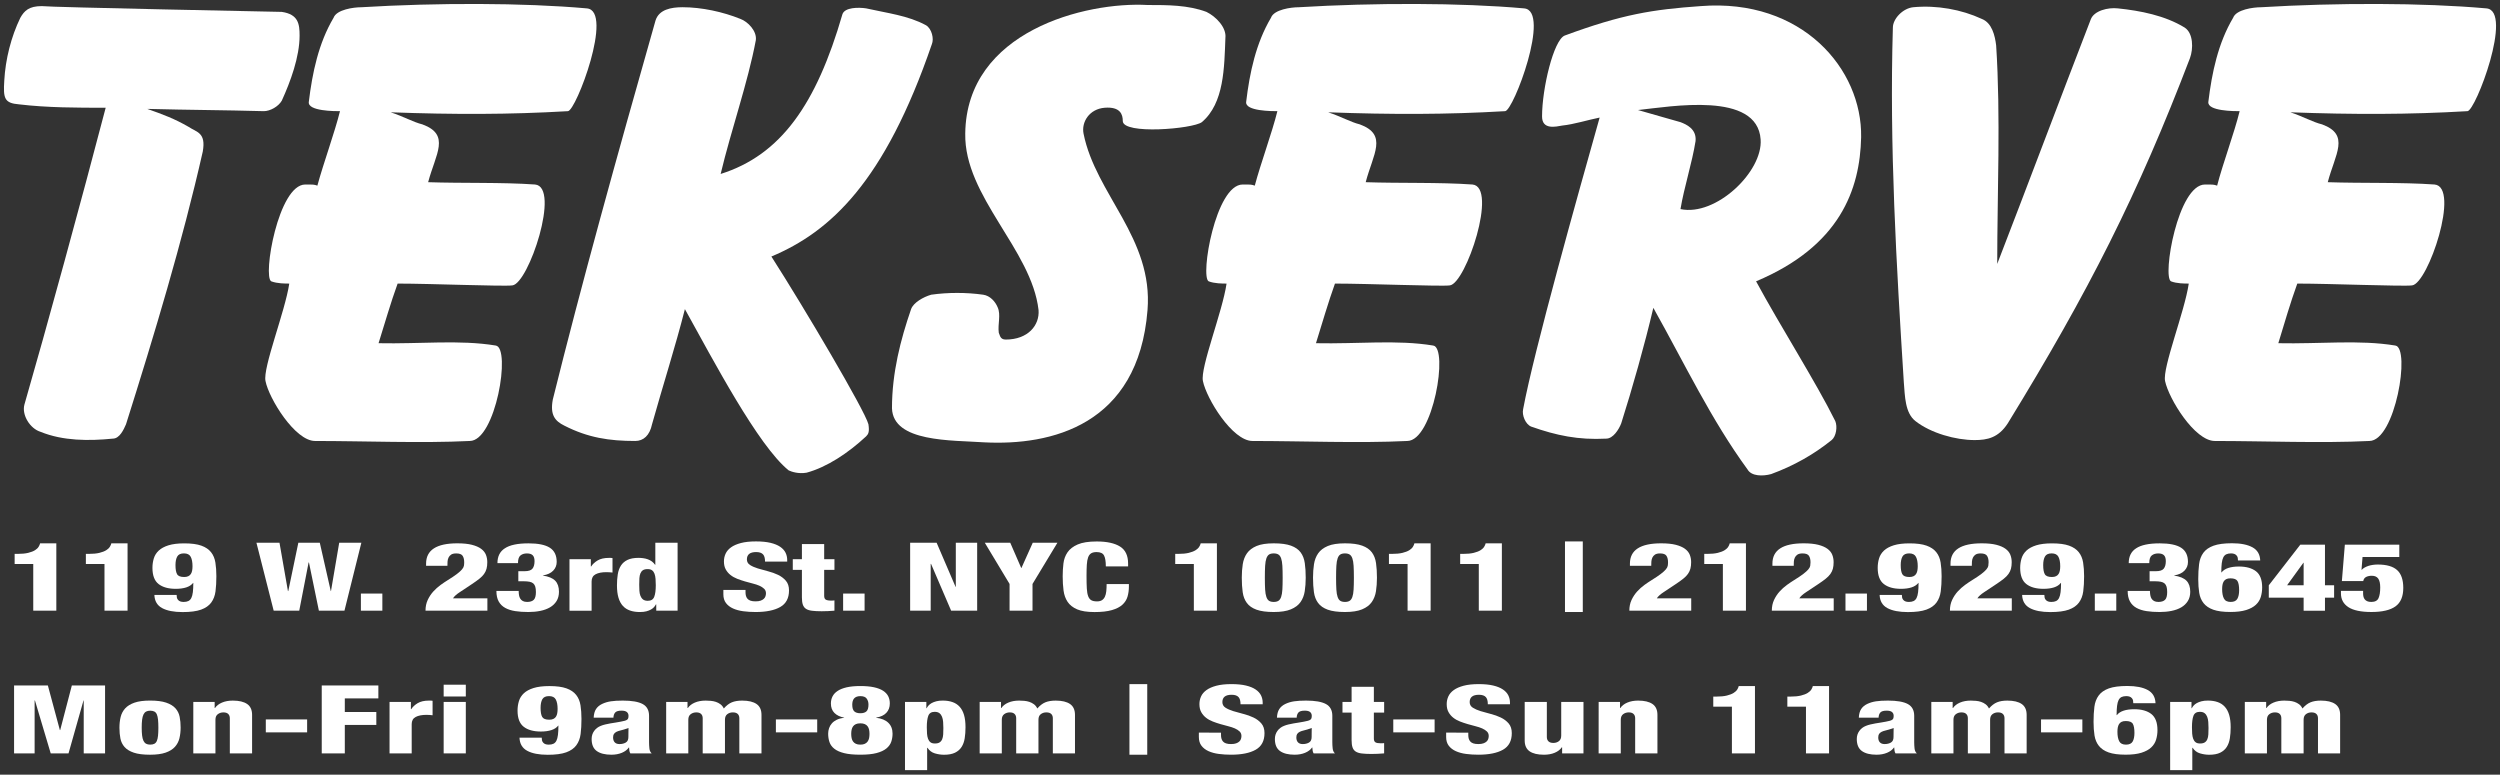 <?xml version="1.0" encoding="utf-8"?>
<!-- Generator: Adobe Illustrator 16.0.0, SVG Export Plug-In . SVG Version: 6.00 Build 0)  -->
<svg version="1.2" baseProfile="tiny" id="Layer_1" xmlns="http://www.w3.org/2000/svg" xmlns:xlink="http://www.w3.org/1999/xlink"
	 x="0px" y="0px" width="315.333px" height="97.715px" viewBox="0 0 315.333 97.715" xml:space="preserve">
<rect x="0" y="0" width="315.333" height="97.715" fill="#333333" stroke="none"/>
<g>
	<path fill="#FFFFFF" d="M35.539,12.706c-0.433,0.739-1.466,1.316-2.268,1.316c-5.163-0.143-9.225-0.143-14.699-0.287
		c2.047,0.721,3.428,1.239,5.177,2.243c1.083,0.724,2.256,0.724,1.826,3.145c-2.567,11.353-6.125,23.125-9.68,34.391
		c-0.29,0.666-0.804,1.812-1.672,1.812c-2.997,0.298-6.276,0.298-9.103-0.857c-1.325-0.403-2.394-2.11-2.043-3.43
		c2.764-9.561,7.287-26.097,10.253-37.449c-3.544,0-7.347,0-10.912-0.426c-1.878-0.15-2.021-0.757-1.878-2.999
		c0.144-2.68,0.864-5.534,2.025-7.923c0.512-0.892,1.086-1.47,2.702-1.47c0.952,0.144,30.271,0.728,30.271,0.728
		c2.102,0.307,2.25,1.536,2.25,2.988C37.788,7.179,36.636,10.307,35.539,12.706z"/>
	<path fill="#FFFFFF" d="M71.631,14.022c-7.431,0.434-14.348,0.434-22.352,0.143c1.609,0.521,2.848,1.243,4.003,1.525
		c3.572,1.313,1.667,3.723,0.721,7.291c4.231,0.147,9.388,0,13.48,0.291c3.257,0.287-0.807,12.497-2.853,12.725
		c-1.096,0.151-10.328-0.228-14.476-0.228c-0.876,2.407-1.601,4.96-2.405,7.521c5.244,0.111,10.198-0.461,14.78,0.293
		c1.956,0.281,0,12.039-3.285,12.039c-6.107,0.301-13.233,0-19.503,0c-2.533,0-5.818-5.354-6.251-7.553
		c-0.37-1.665,2.477-8.79,2.996-12.3c-0.519,0-1.528,0-2.275-0.286c-1.091-0.574,0.893-12.211,4.293-12.211
		c1.095,0,1.095,0,1.527,0.143c0.748-2.771,2.188-6.713,2.853-9.393c-0.665,0-4.086,0-3.934-1.163
		c0.448-3.7,1.231-7.422,3.125-10.62c0.378-1.039,2.551-1.326,3.486-1.326c9.531-0.574,20.394-0.574,28.46,0.144
		C77.451,1.348,72.642,14.022,71.631,14.022z"/>
	<path fill="#FFFFFF" d="M97.298,32.356c4.148,6.471,11.799,19.438,12.24,21.158c0.142,0.953,0,1.237-0.293,1.526
		c-2.27,2.114-4.952,3.887-7.503,4.58c-1.021,0.177-1.881-0.11-2.259-0.286c-3.861-3.107-9.536-13.938-13.094-20.344
		c-1.161,4.594-2.833,9.827-4.145,14.523c-0.296,1.42-1.085,2.108-2.121,2.108c-3.263,0-5.957-0.408-8.937-1.933
		c-1.17-0.575-1.827-1.334-1.457-3.295c3.572-14.397,8.008-30.413,12.955-47.807c0.437-1.388,1.962-1.675,3.408-1.675
		c2.416,0,5.093,0.584,7.287,1.469c0.951,0.344,2.103,1.528,1.959,2.68c-1.009,5.388-3.123,11.349-4.44,16.883
		c7.581-2.388,12.076-8.784,15.358-20.14c0.287-0.892,2.041-0.892,2.988-0.748c2.618,0.594,5.306,0.899,7.555,2.13
		c0.738,0.438,1.029,1.729,0.738,2.393C111.566,22.982,104.728,29.229,97.298,32.356z"/>
	<path fill="#FFFFFF" d="M151.591,15.408c-1.173,0.86-9.971,1.596-9.971-0.147c0-0.805-0.291-1.816-2.26-1.673
		c-1.967,0.147-2.977,1.82-2.689,3.263c1.526,7.652,8.804,13.187,8.069,22.265c-1.157,14.573-12.215,17.11-20.585,16.678
		c-4.149-0.285-11.504,0-11.647-4.295c0-4.496,1.089-8.669,2.411-12.509c0.292-0.814,1.529-1.531,2.54-1.819
		c2.105-0.297,4.436-0.297,6.548,0c0.882,0.125,1.532,0.869,1.826,1.579c0.438,0.946,0,2.126,0.146,3.219
		c0.146,0.279,0.146,0.861,0.869,0.861c2.834,0,4.292-1.812,4.149-3.714c-0.871-7.636-9.39-14.319-9.247-22.265
		c0.144-12.939,15.207-16.654,22.99-16.22c2.559,0,5.1,0,7.432,0.868c1.233,0.602,2.54,1.984,2.393,3.274
		C154.419,8.495,154.419,13.012,151.591,15.408z"/>
	<path fill="#FFFFFF" d="M189.84,14.022c-7.414,0.434-14.312,0.434-22.318,0.143c1.607,0.521,2.846,1.243,4.001,1.525
		c3.552,1.313,1.674,3.723,0.737,7.291c4.217,0.147,9.373,0,13.461,0.291c3.255,0.287-0.825,12.497-2.85,12.725
		c-1.086,0.151-10.324-0.228-14.488-0.228c-0.861,2.407-1.603,4.96-2.396,7.521c5.247,0.111,10.2-0.461,14.783,0.293
		c1.953,0.281,0,12.039-3.278,12.039c-6.123,0.301-13.244,0-19.509,0c-2.543,0-5.813-5.354-6.253-7.553
		c-0.367-1.665,2.477-8.79,2.98-12.3c-0.503,0-1.53,0-2.258-0.286c-1.089-0.574,0.875-12.211,4.294-12.211
		c1.093,0,1.093,0,1.524,0.143c0.733-2.771,2.19-6.713,2.851-9.393c-0.66,0-4.085,0-3.938-1.163c0.438-3.7,1.237-7.422,3.131-10.62
		c0.365-1.039,2.542-1.326,3.485-1.326c9.533-0.574,20.396-0.574,28.447,0.144C195.663,1.348,190.881,14.022,189.84,14.022z"/>
	<path fill="#FFFFFF" d="M221.5,35.484c2.984,5.534,7.578,12.756,9.99,17.631c0.291,0.693,0.118,1.926-0.461,2.395
		c-2.251,1.811-4.783,3.246-7.63,4.288c-1.034,0.286-2.479,0.286-2.97-0.575c-4.592-6.281-7.889-13.259-11.889-20.395
		c-1.069,4.575-2.686,10.287-4.051,14.574c-0.298,0.777-1.025,1.924-1.891,1.924c-3.516,0.186-6.278-0.393-9.463-1.516
		c-0.73-0.297-1.186-1.453-1.02-2.185c1.362-7.355,6.967-27.259,9.653-36.795c-1.444,0.287-3.265,0.86-4.699,1.004
		c-0.827,0.144-2.565,0.578-2.565-1.147c0-3.516,1.449-9.624,2.853-10.201c7.259-2.681,11.062-3.285,17.167-3.716
		c12.788-1.003,20.374,7.944,20.227,16.536C234.609,23.913,232.071,31.041,221.5,35.484z M206.607,13.879
		c2.229,0.661,4.408,1.238,5.358,1.529c0.746,0.283,2.051,0.86,1.9,2.39c-0.438,2.763-1.441,5.813-1.9,8.576
		c4.463,0.952,10.4-4.718,10.109-8.78C221.667,11.478,210.727,13.445,206.607,13.879z"/>
	<path fill="#FFFFFF" d="M253.245,53.4c-1.172,1.813-2.568,2.108-4.173,2.108c-2.396,0-5.528-0.87-7.471-2.395
		c-1.321-1.035-1.321-3.142-1.465-4.875c-0.943-14.949-1.826-29.854-1.382-44.757c0-1.099,1.238-2.425,2.556-2.568
		c2.976-0.283,6.106,0.287,8.651,1.469c1.293,0.497,1.668,2.103,1.82,3.341c0.584,8.963,0.135,18.779,0.135,27.567
		c3.57-9.225,8.006-21.028,11.801-30.848c0.414-1.095,2.18-1.529,3.416-1.385c2.822,0.291,5.953,0.899,8.433,2.425
		c1.095,0.716,1.095,2.676,0.661,3.85C269.663,24.503,263.485,36.72,253.245,53.4z"/>
	<path fill="#FFFFFF" d="M311.223,14.022c-7.428,0.434-14.33,0.434-22.33,0.143c1.591,0.521,2.826,1.243,4.003,1.525
		c3.552,1.313,1.651,3.723,0.712,7.291c4.23,0.147,9.4,0,13.469,0.291c3.283,0.287-0.805,12.497-2.832,12.725
		c-1.107,0.151-10.346-0.228-14.48-0.228c-0.87,2.407-1.614,4.96-2.393,7.521c5.233,0.111,10.172-0.461,14.758,0.293
		c1.947,0.281,0,12.039-3.285,12.039c-6.11,0.301-13.239,0-19.48,0c-2.561,0-5.82-5.354-6.275-7.553
		c-0.36-1.665,2.479-8.79,2.986-12.3c-0.508,0-1.529,0-2.244-0.286c-1.104-0.574,0.871-12.211,4.295-12.211
		c1.072,0,1.072,0,1.528,0.143c0.712-2.771,2.187-6.713,2.837-9.393c-0.65,0-4.074,0-3.947-1.163c0.449-3.7,1.232-7.422,3.129-10.62
		c0.379-1.039,2.562-1.326,3.51-1.326c9.537-0.574,20.359-0.574,28.438,0.144C317.043,1.348,312.249,14.022,311.223,14.022z"/>
</g>
<g>
	<path fill="#FFFFFF" d="M4.194,71.135H1.846v-1.271h0.36c0.547,0,0.998-0.044,1.354-0.132s0.639-0.198,0.85-0.33
		c0.211-0.133,0.365-0.276,0.461-0.434c0.096-0.154,0.158-0.301,0.188-0.438h2.045v8.496h-2.91V71.135z"/>
	<path fill="#FFFFFF" d="M13.179,71.135h-2.348v-1.271h0.36c0.547,0,0.998-0.044,1.354-0.132s0.639-0.198,0.85-0.33
		c0.211-0.133,0.365-0.276,0.461-0.434c0.096-0.154,0.158-0.301,0.188-0.438h2.045v8.496H13.18L13.179,71.135L13.179,71.135z"/>
	<path fill="#FFFFFF" d="M22.28,75.036c0,0.112,0.01,0.223,0.028,0.33c0.02,0.106,0.067,0.206,0.145,0.294
		c0.144,0.177,0.379,0.265,0.705,0.265c0.24,0,0.439-0.039,0.598-0.114c0.159-0.076,0.283-0.203,0.375-0.384
		c0.091-0.181,0.155-0.424,0.194-0.731c0.038-0.31,0.058-0.697,0.058-1.17h-0.029c-0.201,0.256-0.487,0.442-0.856,0.563
		c-0.37,0.119-0.813,0.181-1.332,0.181c-0.932,0-1.653-0.203-2.167-0.606s-0.771-1.081-0.771-2.034c0-0.424,0.058-0.822,0.173-1.199
		c0.115-0.377,0.321-0.703,0.619-0.984c0.297-0.278,0.708-0.502,1.231-0.666c0.522-0.163,1.188-0.245,1.994-0.245
		c0.902,0,1.62,0.096,2.152,0.288c0.533,0.191,0.941,0.468,1.225,0.828c0.284,0.359,0.465,0.795,0.547,1.308
		c0.081,0.513,0.122,1.084,0.122,1.717c0,0.712-0.035,1.347-0.107,1.901c-0.072,0.555-0.252,1.029-0.54,1.422
		s-0.716,0.689-1.282,0.895c-0.566,0.205-1.344,0.307-2.332,0.307c-1.104,0-1.966-0.168-2.585-0.504
		c-0.619-0.336-0.943-0.889-0.972-1.656h2.807V75.036z M23.23,72.779c0.211,0,0.387-0.032,0.525-0.102
		c0.14-0.068,0.247-0.164,0.324-0.289c0.077-0.123,0.13-0.268,0.158-0.432c0.029-0.164,0.044-0.342,0.044-0.533
		c0-0.504-0.075-0.9-0.224-1.188c-0.149-0.288-0.435-0.434-0.856-0.434c-0.413,0-0.694,0.131-0.843,0.391
		c-0.149,0.261-0.224,0.623-0.224,1.086c0,0.527,0.067,0.91,0.202,1.146C22.471,72.663,22.769,72.779,23.23,72.779z"/>
	<path fill="#FFFFFF" d="M32.345,68.459h2.909l1.065,6.096h0.043l1.268-6.096h2.707l1.383,6.096h0.028l1.037-6.096h2.793
		l-2.131,8.568h-3.226l-1.253-6.084h-0.043l-1.181,6.084H34.52L32.345,68.459z"/>
	<path fill="#FFFFFF" d="M45.521,74.868h2.707v2.159h-2.707V74.868z"/>
	<path fill="#FFFFFF" d="M53.744,71.364v-0.275c0-1.705,1.311-2.557,3.932-2.557c0.749,0,1.365,0.062,1.851,0.186
		c0.484,0.125,0.871,0.293,1.159,0.505c0.288,0.213,0.489,0.463,0.604,0.75c0.115,0.288,0.173,0.601,0.173,0.937
		c0,0.319-0.031,0.597-0.094,0.827c-0.063,0.231-0.165,0.451-0.31,0.654c-0.144,0.205-0.341,0.405-0.591,0.605
		c-0.249,0.199-0.562,0.425-0.936,0.673c-0.604,0.407-1.118,0.75-1.541,1.024c-0.422,0.275-0.705,0.535-0.85,0.773h4.335v1.561
		h-7.805c0-0.504,0.093-0.955,0.28-1.354c0.188-0.399,0.423-0.756,0.706-1.067c0.282-0.312,0.585-0.584,0.907-0.816
		c0.321-0.232,0.611-0.428,0.871-0.588c0.519-0.32,0.921-0.59,1.209-0.811c0.288-0.22,0.499-0.412,0.634-0.576
		c0.135-0.164,0.214-0.312,0.237-0.449c0.024-0.137,0.036-0.283,0.036-0.443c0-0.336-0.064-0.605-0.194-0.811
		c-0.129-0.204-0.4-0.307-0.813-0.307c-0.278,0-0.492,0.051-0.641,0.149c-0.149,0.101-0.259,0.229-0.331,0.385
		c-0.072,0.155-0.113,0.326-0.123,0.511c-0.009,0.184-0.014,0.354-0.014,0.516L53.744,71.364L53.744,71.364z"/>
	<path fill="#FFFFFF" d="M65.422,74.532c0,0.19,0.014,0.372,0.043,0.54c0.028,0.168,0.081,0.312,0.158,0.438
		c0.077,0.123,0.185,0.225,0.324,0.301c0.139,0.074,0.319,0.113,0.54,0.113c0.374,0,0.652-0.088,0.835-0.265
		c0.183-0.177,0.273-0.505,0.273-0.983c0-0.271-0.026-0.496-0.079-0.672c-0.053-0.176-0.137-0.314-0.252-0.414
		c-0.115-0.101-0.271-0.17-0.468-0.211c-0.197-0.039-0.439-0.061-0.728-0.061h-0.691v-1.271h0.807c0.48,0,0.807-0.107,0.979-0.324
		c0.173-0.215,0.259-0.531,0.259-0.947c0-0.336-0.076-0.582-0.23-0.737c-0.153-0.156-0.398-0.233-0.734-0.233
		c-0.326,0-0.595,0.084-0.806,0.252c-0.212,0.168-0.317,0.491-0.317,0.973h-2.592c0-0.848,0.312-1.473,0.937-1.872
		c0.623-0.416,1.617-0.624,2.98-0.624c1.219,0,2.116,0.184,2.692,0.553c0.576,0.367,0.864,0.963,0.864,1.787
		c0,0.432-0.149,0.803-0.446,1.109c-0.298,0.309-0.729,0.507-1.296,0.595V72.6c0.729,0.111,1.25,0.33,1.562,0.654
		c0.312,0.323,0.468,0.785,0.468,1.385c0,0.457-0.101,0.848-0.303,1.172c-0.201,0.322-0.475,0.588-0.82,0.791
		c-0.346,0.203-0.754,0.354-1.225,0.45c-0.47,0.097-0.974,0.144-1.512,0.144c-0.604,0-1.154-0.037-1.648-0.113
		c-0.495-0.075-0.92-0.212-1.274-0.407c-0.355-0.196-0.629-0.467-0.821-0.811c-0.192-0.345-0.288-0.787-0.288-1.332H65.422z"/>
	<path fill="#FFFFFF" d="M71.83,70.536h2.693v0.912h0.043c0.183-0.288,0.453-0.54,0.813-0.757c0.36-0.215,0.838-0.323,1.433-0.323
		h0.202c0.028,0,0.06,0.002,0.094,0.006c0.033,0.004,0.083,0.01,0.15,0.019v1.823c-0.134-0.016-0.264-0.026-0.389-0.034
		c-0.125-0.009-0.254-0.013-0.389-0.013c-0.566,0-1.018,0.088-1.354,0.265c-0.336,0.176-0.504,0.479-0.504,0.912v3.684H71.83V70.536
		z"/>
	<path fill="#FFFFFF" d="M82.774,76.236h-0.043c-0.058,0.111-0.135,0.224-0.23,0.336c-0.097,0.111-0.226,0.214-0.389,0.306
		c-0.164,0.093-0.358,0.168-0.584,0.229c-0.226,0.06-0.496,0.09-0.813,0.09c-0.471,0-0.886-0.062-1.245-0.187
		c-0.36-0.125-0.663-0.319-0.907-0.588c-0.245-0.269-0.43-0.614-0.555-1.039c-0.125-0.424-0.188-0.938-0.188-1.547
		c0-0.504,0.034-0.969,0.102-1.394c0.066-0.424,0.198-0.789,0.396-1.098c0.196-0.309,0.473-0.549,0.828-0.721
		c0.354-0.172,0.82-0.258,1.396-0.258c0.192,0,0.389,0.014,0.591,0.042c0.201,0.028,0.394,0.073,0.576,0.138
		s0.353,0.154,0.511,0.271c0.158,0.117,0.295,0.258,0.41,0.426h0.029V68.46h2.808v8.567h-2.692L82.774,76.236L82.774,76.236z
		 M82.716,73.824c0-0.288-0.01-0.557-0.029-0.805s-0.062-0.463-0.129-0.647s-0.168-0.328-0.303-0.433
		c-0.135-0.104-0.321-0.155-0.562-0.155c-0.26,0-0.459,0.047-0.598,0.139c-0.14,0.093-0.245,0.224-0.316,0.396
		c-0.072,0.173-0.115,0.379-0.13,0.619c-0.015,0.239-0.021,0.508-0.021,0.804c0,0.265,0.007,0.519,0.021,0.763
		s0.058,0.459,0.13,0.646c0.071,0.188,0.18,0.341,0.323,0.457c0.145,0.115,0.346,0.174,0.605,0.174c0.412,0,0.684-0.168,0.813-0.504
		C82.651,74.939,82.716,74.456,82.716,73.824z"/>
	<path fill="#FFFFFF" d="M94.035,74.412v0.3c0,0.168,0.019,0.32,0.058,0.457c0.038,0.136,0.103,0.256,0.194,0.358
		c0.091,0.104,0.218,0.185,0.382,0.24c0.163,0.057,0.374,0.084,0.633,0.084c0.26,0,0.473-0.029,0.642-0.09
		c0.167-0.061,0.302-0.139,0.402-0.234c0.102-0.096,0.171-0.205,0.209-0.329c0.038-0.124,0.058-0.246,0.058-0.365
		c0-0.231-0.077-0.422-0.23-0.569c-0.153-0.148-0.353-0.277-0.598-0.386c-0.244-0.106-0.527-0.201-0.85-0.28
		c-0.321-0.08-0.647-0.168-0.979-0.265s-0.655-0.207-0.973-0.33c-0.316-0.125-0.598-0.282-0.842-0.476
		c-0.245-0.19-0.444-0.426-0.598-0.701c-0.154-0.276-0.23-0.614-0.23-1.014c0-0.346,0.069-0.668,0.209-0.973
		c0.139-0.305,0.367-0.57,0.684-0.799c0.316-0.229,0.732-0.41,1.246-0.546c0.513-0.136,1.145-0.204,1.894-0.204
		c0.729,0,1.344,0.061,1.843,0.18c0.499,0.121,0.904,0.287,1.217,0.498c0.312,0.213,0.537,0.461,0.677,0.744
		c0.139,0.285,0.209,0.59,0.209,0.918v0.205h-2.794c0-0.416-0.081-0.717-0.244-0.9c-0.173-0.199-0.466-0.301-0.879-0.301
		c-0.777,0-1.166,0.309-1.166,0.926c0,0.304,0.132,0.539,0.396,0.707s0.593,0.312,0.986,0.433c0.393,0.12,0.818,0.237,1.274,0.354
		c0.456,0.116,0.881,0.269,1.274,0.456c0.394,0.188,0.723,0.437,0.986,0.744c0.265,0.308,0.396,0.713,0.396,1.218
		c0,0.977-0.37,1.674-1.109,2.094c-0.739,0.42-1.775,0.631-3.11,0.631c-0.537,0-1.051-0.032-1.54-0.096
		c-0.49-0.064-0.922-0.181-1.297-0.349c-0.374-0.168-0.672-0.396-0.893-0.685c-0.221-0.289-0.331-0.655-0.331-1.104v-0.552H94.035
		L94.035,74.412z"/>
	<path fill="#FFFFFF" d="M101.148,71.879h-1.152v-1.344h1.152v-1.908h2.808v1.908h1.296v1.344h-1.296v3.275
		c0,0.232,0.065,0.391,0.194,0.475c0.13,0.084,0.362,0.127,0.699,0.127c0.058,0,0.122-0.002,0.194-0.006
		c0.071-0.004,0.142-0.011,0.208-0.02v1.297c-0.547,0.048-1.085,0.072-1.612,0.072c-0.489,0-0.896-0.021-1.217-0.062
		c-0.322-0.039-0.576-0.121-0.764-0.246c-0.187-0.123-0.319-0.301-0.396-0.533c-0.077-0.231-0.115-0.536-0.115-0.911L101.148,71.879
		L101.148,71.879z"/>
	<path fill="#FFFFFF" d="M106.346,74.868h2.707v2.159h-2.707V74.868z"/>
	<path fill="#FFFFFF" d="M114.799,68.459h3.341l2.391,5.568h0.028v-5.568h2.693v8.568h-3.283l-2.534-5.904h-0.044v5.904h-2.592
		V68.459z"/>
	<path fill="#FFFFFF" d="M127.341,73.656l-3.125-5.196h3.211l1.383,3.181h0.028l1.426-3.181h3.11l-3.139,5.196v3.371h-2.895
		L127.341,73.656L127.341,73.656z"/>
	<path fill="#FFFFFF" d="M139.481,71.436c0-0.623-0.074-1.08-0.224-1.367c-0.148-0.289-0.463-0.434-0.942-0.434
		c-0.288,0-0.517,0.053-0.685,0.156s-0.295,0.273-0.382,0.51c-0.086,0.236-0.142,0.547-0.165,0.932
		c-0.024,0.384-0.036,0.855-0.036,1.416c0,0.64,0.012,1.166,0.036,1.578c0.023,0.412,0.081,0.736,0.173,0.978
		c0.091,0.239,0.223,0.407,0.396,0.504c0.173,0.097,0.413,0.146,0.72,0.146c0.26,0,0.469-0.054,0.627-0.156
		c0.158-0.104,0.28-0.25,0.367-0.438c0.086-0.188,0.144-0.416,0.173-0.685c0.028-0.27,0.043-0.569,0.043-0.905h2.809v0.299
		c0,0.466-0.058,0.894-0.173,1.285c-0.115,0.392-0.332,0.731-0.648,1.021c-0.316,0.289-0.759,0.514-1.325,0.678
		s-1.296,0.246-2.188,0.246c-0.932,0-1.663-0.114-2.196-0.342c-0.532-0.229-0.934-0.545-1.202-0.948
		c-0.269-0.403-0.439-0.88-0.511-1.429c-0.072-0.547-0.108-1.146-0.108-1.793c0-0.554,0.031-1.09,0.094-1.615
		c0.063-0.523,0.232-0.99,0.511-1.402s0.706-0.744,1.282-0.996c0.576-0.252,1.377-0.379,2.404-0.379
		c1.277,0,2.256,0.213,2.938,0.637s1.022,1.141,1.022,2.147v0.36h-2.81V71.436z"/>
	<path fill="#FFFFFF" d="M150.583,71.135h-2.348v-1.271h0.36c0.547,0,0.998-0.044,1.354-0.132c0.356-0.088,0.639-0.198,0.85-0.33
		c0.211-0.133,0.365-0.276,0.461-0.434c0.096-0.154,0.158-0.301,0.188-0.438h2.045v8.496h-2.909L150.583,71.135L150.583,71.135z"/>
	<path fill="#FFFFFF" d="M164.694,72.864c0,0.606-0.041,1.176-0.122,1.704c-0.081,0.527-0.259,0.984-0.532,1.373
		c-0.273,0.39-0.68,0.693-1.218,0.918c-0.536,0.225-1.257,0.336-2.159,0.336c-0.912,0-1.638-0.098-2.175-0.293
		c-0.538-0.196-0.943-0.479-1.217-0.848c-0.273-0.367-0.449-0.818-0.525-1.354c-0.077-0.535-0.115-1.148-0.115-1.836
		c0-0.607,0.041-1.177,0.122-1.704c0.082-0.528,0.26-0.985,0.533-1.374c0.273-0.388,0.677-0.693,1.208-0.918
		c0.533-0.224,1.256-0.336,2.168-0.336s1.637,0.098,2.174,0.294c0.539,0.195,0.943,0.479,1.218,0.847
		c0.272,0.367,0.448,0.821,0.524,1.361C164.657,71.574,164.694,72.184,164.694,72.864z M159.54,72.875
		c0,0.602,0.012,1.098,0.035,1.488c0.024,0.393,0.077,0.703,0.159,0.936c0.081,0.232,0.194,0.395,0.338,0.486
		c0.146,0.092,0.341,0.139,0.591,0.139c0.239,0,0.435-0.047,0.584-0.139c0.147-0.092,0.264-0.254,0.346-0.486
		c0.08-0.23,0.134-0.543,0.158-0.936c0.022-0.393,0.035-0.889,0.035-1.488c0-0.607-0.013-1.109-0.035-1.506
		c-0.024-0.396-0.078-0.709-0.158-0.941c-0.082-0.232-0.197-0.395-0.346-0.486c-0.149-0.092-0.345-0.139-0.584-0.139
		c-0.25,0-0.445,0.047-0.591,0.139c-0.144,0.093-0.257,0.254-0.338,0.486c-0.082,0.232-0.135,0.545-0.159,0.941
		C159.551,71.766,159.54,72.268,159.54,72.875z"/>
	<path fill="#FFFFFF" d="M173.679,72.864c0,0.606-0.041,1.176-0.122,1.704c-0.082,0.527-0.26,0.984-0.533,1.373
		c-0.273,0.39-0.679,0.693-1.217,0.918c-0.537,0.225-1.258,0.336-2.159,0.336c-0.912,0-1.638-0.098-2.175-0.293
		c-0.538-0.196-0.943-0.479-1.217-0.848c-0.273-0.367-0.449-0.818-0.525-1.354c-0.077-0.535-0.115-1.148-0.115-1.836
		c0-0.607,0.041-1.177,0.122-1.704c0.082-0.528,0.261-0.985,0.533-1.374c0.272-0.388,0.677-0.693,1.209-0.918
		c0.533-0.224,1.256-0.336,2.168-0.336c0.911,0,1.638,0.098,2.174,0.294c0.538,0.195,0.943,0.479,1.218,0.847
		c0.272,0.367,0.448,0.821,0.524,1.361C173.641,71.574,173.679,72.184,173.679,72.864z M168.524,72.875
		c0,0.602,0.014,1.098,0.036,1.488c0.024,0.393,0.077,0.703,0.159,0.936c0.08,0.232,0.193,0.395,0.338,0.486
		s0.341,0.139,0.591,0.139c0.239,0,0.435-0.047,0.583-0.139s0.264-0.254,0.346-0.486c0.082-0.23,0.135-0.543,0.158-0.936
		s0.036-0.889,0.036-1.488c0-0.607-0.013-1.109-0.036-1.506s-0.076-0.709-0.158-0.941s-0.197-0.395-0.346-0.486
		s-0.344-0.139-0.583-0.139c-0.25,0-0.446,0.047-0.591,0.139c-0.145,0.093-0.258,0.254-0.338,0.486
		c-0.082,0.232-0.135,0.545-0.159,0.941C168.538,71.766,168.524,72.268,168.524,72.875z"/>
	<path fill="#FFFFFF" d="M177.54,71.135h-2.348v-1.271h0.359c0.548,0,0.998-0.044,1.354-0.132s0.64-0.198,0.851-0.33
		c0.211-0.133,0.365-0.276,0.461-0.434c0.096-0.154,0.158-0.301,0.188-0.438h2.045v8.496h-2.908v-5.893H177.54z"/>
	<path fill="#FFFFFF" d="M186.525,71.135h-2.349v-1.271h0.361c0.547,0,0.998-0.044,1.354-0.132s0.639-0.198,0.85-0.33
		c0.211-0.133,0.365-0.276,0.461-0.434c0.096-0.154,0.158-0.301,0.188-0.438h2.045v8.496h-2.909L186.525,71.135L186.525,71.135z"/>
	<path fill="#FFFFFF" d="M197.396,68.292h2.246v8.903h-2.246V68.292z"/>
	<path fill="#FFFFFF" d="M205.588,71.364v-0.275c0-1.705,1.312-2.557,3.933-2.557c0.749,0,1.365,0.062,1.851,0.186
		c0.484,0.125,0.871,0.293,1.16,0.505c0.287,0.213,0.488,0.463,0.604,0.75c0.115,0.288,0.173,0.601,0.173,0.937
		c0,0.319-0.031,0.597-0.095,0.827c-0.062,0.231-0.164,0.451-0.31,0.654c-0.144,0.205-0.341,0.405-0.591,0.605
		c-0.249,0.199-0.562,0.425-0.936,0.673c-0.604,0.407-1.119,0.75-1.541,1.024c-0.422,0.275-0.705,0.535-0.851,0.773h4.335v1.561
		h-7.805c0-0.504,0.093-0.955,0.279-1.354c0.188-0.399,0.424-0.756,0.707-1.067c0.281-0.312,0.584-0.584,0.906-0.816
		c0.321-0.232,0.611-0.428,0.871-0.588c0.52-0.32,0.922-0.59,1.209-0.811c0.288-0.22,0.499-0.412,0.635-0.576
		c0.135-0.164,0.213-0.312,0.236-0.449s0.036-0.283,0.036-0.443c0-0.336-0.063-0.605-0.194-0.811
		c-0.129-0.204-0.399-0.307-0.812-0.307c-0.278,0-0.492,0.051-0.641,0.149c-0.149,0.101-0.26,0.229-0.332,0.385
		c-0.071,0.155-0.112,0.326-0.123,0.511c-0.008,0.184-0.014,0.354-0.014,0.516L205.588,71.364L205.588,71.364z"/>
	<path fill="#FFFFFF" d="M217.311,71.135h-2.348v-1.271h0.359c0.547,0,0.998-0.044,1.354-0.132c0.357-0.088,0.64-0.198,0.851-0.33
		c0.211-0.133,0.365-0.276,0.461-0.434c0.097-0.154,0.158-0.301,0.188-0.438h2.045v8.496h-2.909L217.311,71.135L217.311,71.135z"/>
	<path fill="#FFFFFF" d="M223.561,71.364v-0.275c0-1.705,1.311-2.557,3.932-2.557c0.75,0,1.365,0.062,1.852,0.186
		c0.484,0.125,0.871,0.293,1.158,0.505c0.289,0.213,0.49,0.463,0.604,0.75c0.115,0.288,0.173,0.601,0.173,0.937
		c0,0.319-0.031,0.597-0.094,0.827c-0.062,0.231-0.165,0.451-0.311,0.654c-0.144,0.205-0.34,0.405-0.59,0.605
		c-0.25,0.199-0.562,0.425-0.937,0.673c-0.604,0.407-1.118,0.75-1.541,1.024c-0.422,0.275-0.705,0.535-0.851,0.773h4.336v1.561
		h-7.806c0-0.504,0.093-0.955,0.28-1.354s0.423-0.756,0.706-1.067c0.282-0.312,0.585-0.584,0.907-0.816
		c0.32-0.232,0.611-0.428,0.871-0.588c0.519-0.32,0.92-0.59,1.209-0.811c0.287-0.22,0.498-0.412,0.634-0.576
		c0.135-0.164,0.214-0.312,0.237-0.449s0.035-0.283,0.035-0.443c0-0.336-0.063-0.605-0.193-0.811
		c-0.129-0.204-0.4-0.307-0.813-0.307c-0.278,0-0.491,0.051-0.641,0.149c-0.149,0.101-0.259,0.229-0.331,0.385
		s-0.113,0.326-0.123,0.511c-0.01,0.184-0.014,0.354-0.014,0.516L223.561,71.364L223.561,71.364z"/>
	<path fill="#FFFFFF" d="M232.777,74.868h2.707v2.159h-2.707V74.868z"/>
	<path fill="#FFFFFF" d="M239.89,75.036c0,0.112,0.01,0.223,0.028,0.33c0.02,0.106,0.066,0.206,0.145,0.294
		c0.145,0.177,0.379,0.265,0.705,0.265c0.24,0,0.439-0.039,0.598-0.114c0.159-0.076,0.283-0.203,0.375-0.384
		s0.155-0.424,0.194-0.731c0.038-0.31,0.058-0.697,0.058-1.17h-0.029c-0.2,0.256-0.486,0.442-0.855,0.563
		c-0.37,0.119-0.812,0.181-1.332,0.181c-0.932,0-1.652-0.203-2.167-0.606c-0.514-0.403-0.771-1.081-0.771-2.034
		c0-0.424,0.058-0.822,0.173-1.199c0.114-0.377,0.321-0.703,0.618-0.984c0.297-0.278,0.709-0.502,1.231-0.666
		c0.522-0.163,1.188-0.245,1.994-0.245c0.901,0,1.62,0.096,2.151,0.288c0.533,0.191,0.941,0.468,1.226,0.828
		c0.284,0.359,0.465,0.795,0.547,1.308c0.081,0.513,0.122,1.084,0.122,1.717c0,0.712-0.035,1.347-0.107,1.901
		c-0.071,0.555-0.252,1.029-0.539,1.422c-0.289,0.393-0.717,0.689-1.282,0.895s-1.345,0.307-2.332,0.307
		c-1.104,0-1.966-0.168-2.585-0.504s-0.943-0.889-0.973-1.656h2.808V75.036z M240.84,72.779c0.211,0,0.387-0.032,0.525-0.102
		c0.139-0.068,0.246-0.164,0.323-0.289c0.077-0.123,0.13-0.268,0.158-0.432s0.044-0.342,0.044-0.533c0-0.504-0.075-0.9-0.225-1.188
		c-0.148-0.288-0.435-0.434-0.855-0.434c-0.413,0-0.693,0.131-0.844,0.391c-0.148,0.261-0.223,0.623-0.223,1.086
		c0,0.527,0.066,0.91,0.201,1.146C240.083,72.663,240.379,72.779,240.84,72.779z"/>
	<path fill="#FFFFFF" d="M246.024,71.364v-0.275c0-1.705,1.311-2.557,3.932-2.557c0.75,0,1.365,0.062,1.852,0.186
		c0.484,0.125,0.871,0.293,1.158,0.505c0.289,0.213,0.49,0.463,0.604,0.75c0.115,0.288,0.173,0.601,0.173,0.937
		c0,0.319-0.031,0.597-0.094,0.827c-0.062,0.231-0.165,0.451-0.311,0.654c-0.144,0.205-0.34,0.405-0.59,0.605
		c-0.25,0.199-0.562,0.425-0.937,0.673c-0.604,0.407-1.118,0.75-1.541,1.024c-0.422,0.275-0.705,0.535-0.851,0.773h4.336v1.561
		h-7.805c0-0.504,0.092-0.955,0.279-1.354s0.423-0.756,0.706-1.067c0.282-0.312,0.585-0.584,0.907-0.816
		c0.32-0.232,0.611-0.428,0.871-0.588c0.519-0.32,0.921-0.59,1.209-0.811c0.287-0.22,0.498-0.412,0.634-0.576
		c0.135-0.164,0.214-0.312,0.237-0.449s0.035-0.283,0.035-0.443c0-0.336-0.063-0.605-0.193-0.811
		c-0.129-0.204-0.4-0.307-0.812-0.307c-0.279,0-0.492,0.051-0.642,0.149c-0.149,0.101-0.259,0.229-0.331,0.385
		s-0.113,0.326-0.123,0.511c-0.009,0.184-0.014,0.354-0.014,0.516L246.024,71.364L246.024,71.364z"/>
	<path fill="#FFFFFF" d="M257.862,75.036c0,0.112,0.01,0.223,0.028,0.33c0.021,0.106,0.067,0.206,0.146,0.294
		c0.144,0.177,0.379,0.265,0.705,0.265c0.239,0,0.438-0.039,0.598-0.114c0.158-0.076,0.283-0.203,0.375-0.384
		c0.091-0.181,0.154-0.424,0.193-0.731c0.038-0.31,0.059-0.697,0.059-1.17h-0.029c-0.201,0.256-0.486,0.442-0.855,0.563
		c-0.371,0.119-0.813,0.181-1.332,0.181c-0.933,0-1.653-0.203-2.168-0.606c-0.514-0.403-0.771-1.081-0.771-2.034
		c0-0.424,0.058-0.822,0.173-1.199s0.321-0.703,0.619-0.984c0.297-0.278,0.708-0.502,1.23-0.666
		c0.522-0.163,1.188-0.245,1.994-0.245c0.902,0,1.62,0.096,2.152,0.288c0.533,0.191,0.941,0.468,1.225,0.828
		c0.284,0.359,0.465,0.795,0.547,1.308s0.123,1.084,0.123,1.717c0,0.712-0.035,1.347-0.107,1.901s-0.252,1.029-0.54,1.422
		s-0.716,0.689-1.282,0.895s-1.344,0.307-2.332,0.307c-1.104,0-1.966-0.168-2.585-0.504c-0.618-0.336-0.942-0.889-0.972-1.656h2.807
		V75.036z M258.812,72.779c0.211,0,0.388-0.032,0.524-0.102c0.141-0.068,0.248-0.164,0.324-0.289
		c0.077-0.123,0.131-0.268,0.158-0.432c0.029-0.164,0.044-0.342,0.044-0.533c0-0.504-0.075-0.9-0.224-1.188
		c-0.148-0.288-0.436-0.434-0.855-0.434c-0.414,0-0.695,0.131-0.844,0.391c-0.148,0.261-0.225,0.623-0.225,1.086
		c0,0.527,0.068,0.91,0.203,1.146C258.053,72.663,258.351,72.779,258.812,72.779z"/>
	<path fill="#FFFFFF" d="M264.226,74.868h2.707v2.159h-2.707V74.868z"/>
	<path fill="#FFFFFF" d="M271.181,74.532c0,0.19,0.014,0.372,0.043,0.54c0.028,0.168,0.081,0.312,0.157,0.438
		c0.078,0.123,0.186,0.225,0.324,0.301c0.14,0.074,0.319,0.113,0.541,0.113c0.373,0,0.651-0.088,0.834-0.265
		c0.184-0.177,0.273-0.505,0.273-0.983c0-0.271-0.025-0.496-0.079-0.672c-0.053-0.176-0.137-0.314-0.252-0.414
		c-0.114-0.101-0.271-0.17-0.468-0.211c-0.197-0.039-0.439-0.061-0.729-0.061h-0.691v-1.271h0.808c0.479,0,0.808-0.107,0.979-0.324
		c0.173-0.215,0.259-0.531,0.259-0.947c0-0.336-0.076-0.582-0.229-0.737c-0.154-0.156-0.398-0.233-0.734-0.233
		c-0.326,0-0.596,0.084-0.807,0.252s-0.316,0.491-0.316,0.973h-2.592c0-0.848,0.312-1.473,0.937-1.872
		c0.623-0.416,1.617-0.624,2.979-0.624c1.22,0,2.117,0.184,2.692,0.553c0.576,0.367,0.864,0.963,0.864,1.787
		c0,0.432-0.148,0.803-0.446,1.109c-0.298,0.309-0.729,0.507-1.296,0.595V72.6c0.729,0.111,1.25,0.33,1.562,0.654
		c0.312,0.323,0.468,0.785,0.468,1.385c0,0.457-0.101,0.848-0.304,1.172c-0.201,0.322-0.475,0.588-0.819,0.791
		c-0.347,0.203-0.755,0.354-1.226,0.45c-0.47,0.097-0.974,0.144-1.512,0.144c-0.604,0-1.154-0.037-1.648-0.113
		c-0.494-0.075-0.92-0.212-1.273-0.407c-0.355-0.196-0.629-0.467-0.82-0.811c-0.193-0.345-0.289-0.787-0.289-1.332H271.181z"/>
	<path fill="#FFFFFF" d="M282.284,70.704c0-0.119-0.011-0.233-0.029-0.343c-0.02-0.106-0.066-0.205-0.145-0.293
		c-0.145-0.176-0.379-0.266-0.705-0.266c-0.24,0-0.439,0.039-0.598,0.115c-0.159,0.076-0.283,0.203-0.374,0.383
		c-0.093,0.182-0.156,0.428-0.195,0.738c-0.038,0.312-0.058,0.7-0.058,1.164h0.029c0.201-0.256,0.486-0.443,0.855-0.564
		c0.37-0.119,0.812-0.18,1.332-0.18c0.932,0,1.654,0.203,2.168,0.605c0.514,0.403,0.77,1.082,0.77,2.035
		c0,0.424-0.058,0.823-0.172,1.198c-0.115,0.377-0.322,0.705-0.619,0.984c-0.297,0.28-0.709,0.502-1.23,0.666
		c-0.523,0.163-1.188,0.245-1.995,0.245c-0.901,0-1.62-0.096-2.151-0.287c-0.533-0.192-0.941-0.469-1.225-0.828
		c-0.283-0.36-0.466-0.794-0.548-1.303c-0.081-0.508-0.122-1.082-0.122-1.723c0-0.703,0.036-1.336,0.107-1.896
		c0.072-0.56,0.252-1.036,0.539-1.429c0.289-0.392,0.717-0.689,1.283-0.894c0.565-0.205,1.344-0.308,2.332-0.308
		c1.094,0,1.953,0.171,2.577,0.511s0.95,0.896,0.979,1.662h-2.807V70.704z M281.362,75.924c0.412,0,0.693-0.131,0.842-0.391
		c0.149-0.26,0.225-0.621,0.225-1.086c0-0.527-0.067-0.91-0.202-1.146c-0.134-0.234-0.433-0.354-0.894-0.354
		c-0.221,0-0.397,0.033-0.531,0.102c-0.135,0.068-0.24,0.164-0.317,0.289c-0.077,0.123-0.13,0.268-0.157,0.432
		c-0.029,0.164-0.043,0.342-0.043,0.533c0,0.504,0.073,0.9,0.223,1.188C280.654,75.779,280.939,75.924,281.362,75.924z"/>
	<path fill="#FFFFFF" d="M286.17,73.824l3.976-5.124h3.11v5.124h1.152v1.56h-1.152v1.646h-2.692v-1.646h-4.394V73.824z
		 M290.564,70.98h-0.028l-2.06,2.844h2.088V70.98L290.564,70.98z"/>
	<path fill="#FFFFFF" d="M298.066,74.532v0.312c0,0.145,0.015,0.279,0.043,0.408c0.029,0.127,0.082,0.241,0.158,0.342
		c0.077,0.1,0.183,0.18,0.317,0.24c0.133,0.061,0.307,0.09,0.519,0.09c0.461,0,0.763-0.158,0.907-0.475
		c0.144-0.316,0.216-0.766,0.216-1.35c0-0.504-0.084-0.877-0.252-1.117c-0.168-0.239-0.438-0.359-0.813-0.359
		c-0.279,0-0.517,0.051-0.713,0.15c-0.197,0.1-0.318,0.272-0.367,0.521h-2.692l0.375-4.596h6.868v1.561h-4.637l-0.129,1.597
		l0.027,0.022c0.087-0.104,0.201-0.196,0.346-0.28s0.307-0.156,0.489-0.218c0.183-0.06,0.377-0.104,0.583-0.131
		c0.207-0.028,0.406-0.043,0.598-0.043c1.114,0,1.93,0.233,2.448,0.702c0.519,0.468,0.777,1.218,0.777,2.25
		c0,1.08-0.328,1.855-0.986,2.328c-0.657,0.472-1.668,0.707-3.03,0.707c-1.314,0-2.285-0.203-2.908-0.61
		c-0.625-0.408-0.938-0.987-0.938-1.74v-0.312L298.066,74.532L298.066,74.532z"/>
	<path fill="#FFFFFF" d="M1.775,86.459h4.262l1.513,5.628h0.043l1.469-5.628h4.19v8.568H10.56v-6.672h-0.03l-1.887,6.672H6.397
		L4.41,88.355H4.367v6.672H1.775V86.459z"/>
	<path fill="#FFFFFF" d="M18.925,95.195c-0.854,0-1.536-0.086-2.045-0.258c-0.509-0.172-0.897-0.41-1.167-0.713
		c-0.269-0.306-0.443-0.662-0.525-1.074c-0.081-0.412-0.122-0.862-0.122-1.351c0-0.487,0.05-0.94,0.151-1.356
		c0.101-0.416,0.29-0.777,0.568-1.086c0.278-0.308,0.67-0.549,1.174-0.727c0.504-0.176,1.159-0.264,1.966-0.264
		c0.845,0,1.521,0.086,2.03,0.258c0.509,0.173,0.899,0.41,1.174,0.714c0.273,0.306,0.451,0.662,0.532,1.074
		c0.082,0.412,0.123,0.862,0.123,1.351c0,0.487-0.051,0.939-0.151,1.355c-0.102,0.416-0.291,0.777-0.569,1.086
		s-0.669,0.551-1.174,0.727C20.386,95.107,19.731,95.195,18.925,95.195z M19.976,91.788c0-0.399-0.015-0.737-0.043-1.015
		c-0.029-0.275-0.079-0.498-0.151-0.666c-0.072-0.168-0.178-0.287-0.316-0.359c-0.14-0.071-0.314-0.107-0.526-0.107
		c-0.201,0-0.372,0.039-0.511,0.113c-0.14,0.076-0.25,0.198-0.331,0.366c-0.082,0.168-0.14,0.389-0.173,0.659
		c-0.034,0.272-0.051,0.604-0.051,0.996c0,0.4,0.017,0.736,0.051,1.009c0.033,0.272,0.091,0.491,0.173,0.659
		c0.081,0.168,0.191,0.291,0.331,0.367c0.139,0.075,0.31,0.113,0.511,0.113c0.212,0,0.387-0.035,0.526-0.107
		c0.139-0.072,0.244-0.192,0.316-0.36c0.072-0.168,0.122-0.388,0.151-0.66C19.961,92.523,19.976,92.188,19.976,91.788z"/>
	<path fill="#FFFFFF" d="M24.382,88.536h2.693v0.769h0.043c0.191-0.287,0.484-0.517,0.878-0.685s0.85-0.252,1.368-0.252
		c0.797,0,1.401,0.146,1.814,0.433c0.413,0.287,0.619,0.743,0.619,1.367v4.859h-2.808V90.6c0-0.231-0.067-0.414-0.202-0.545
		c-0.134-0.134-0.336-0.199-0.604-0.199s-0.504,0.074-0.705,0.223c-0.202,0.148-0.303,0.382-0.303,0.701v4.248h-2.794L24.382,88.536
		L24.382,88.536z"/>
	<path fill="#FFFFFF" d="M33.527,90.744h5.212v1.632h-5.212V90.744z"/>
	<path fill="#FFFFFF" d="M40.582,86.459h7.143v1.633h-4.233v1.717h3.975v1.631h-3.975v3.588h-2.909L40.582,86.459L40.582,86.459z"/>
	<path fill="#FFFFFF" d="M49.135,88.536h2.693v0.912h0.043c0.183-0.288,0.453-0.54,0.813-0.757c0.36-0.215,0.838-0.323,1.433-0.323
		h0.202c0.028,0,0.06,0.002,0.094,0.006c0.033,0.005,0.083,0.011,0.15,0.019v1.824C54.43,90.2,54.3,90.188,54.175,90.18
		s-0.254-0.013-0.389-0.013c-0.566,0-1.018,0.089-1.354,0.265s-0.504,0.479-0.504,0.912v3.684h-2.794L49.135,88.536L49.135,88.536z"
		/>
	<path fill="#FFFFFF" d="M55.96,86.364h2.794v1.487H55.96V86.364z M55.96,88.536h2.794v6.491H55.96V88.536z"/>
	<path fill="#FFFFFF" d="M68.331,93.036c0,0.112,0.01,0.223,0.028,0.33c0.02,0.108,0.067,0.206,0.145,0.294
		c0.144,0.176,0.379,0.265,0.705,0.265c0.24,0,0.439-0.038,0.598-0.114c0.159-0.076,0.283-0.203,0.375-0.384
		c0.091-0.181,0.155-0.425,0.194-0.731c0.038-0.309,0.058-0.698,0.058-1.17h-0.029c-0.201,0.256-0.487,0.443-0.856,0.562
		c-0.37,0.12-0.813,0.182-1.332,0.182c-0.932,0-1.653-0.203-2.167-0.606c-0.514-0.403-0.771-1.082-0.771-2.034
		c0-0.424,0.058-0.822,0.173-1.199c0.115-0.375,0.321-0.703,0.619-0.984c0.297-0.279,0.708-0.502,1.231-0.666
		c0.522-0.163,1.188-0.245,1.994-0.245c0.902,0,1.62,0.096,2.152,0.288c0.533,0.191,0.941,0.468,1.225,0.828
		c0.284,0.359,0.465,0.795,0.547,1.308c0.081,0.513,0.122,1.084,0.122,1.716c0,0.713-0.035,1.348-0.107,1.902
		c-0.072,0.557-0.252,1.029-0.54,1.422c-0.288,0.393-0.716,0.689-1.282,0.895s-1.344,0.307-2.332,0.307
		c-1.104,0-1.966-0.168-2.585-0.504s-0.943-0.889-0.972-1.656h2.807V93.036z M69.281,90.779c0.211,0,0.387-0.033,0.525-0.102
		c0.14-0.068,0.247-0.164,0.324-0.287c0.077-0.125,0.13-0.27,0.158-0.434c0.029-0.163,0.044-0.342,0.044-0.533
		c0-0.505-0.075-0.9-0.224-1.188c-0.149-0.288-0.435-0.432-0.856-0.432c-0.413,0-0.694,0.129-0.843,0.389
		c-0.149,0.261-0.224,0.623-0.224,1.086c0,0.529,0.067,0.91,0.202,1.146C68.522,90.662,68.82,90.779,69.281,90.779z"/>
	<path fill="#FFFFFF" d="M74.882,90.527c0.02-0.455,0.118-0.819,0.296-1.092c0.177-0.271,0.434-0.487,0.77-0.647
		c0.336-0.16,0.706-0.271,1.109-0.33c0.403-0.06,0.902-0.09,1.497-0.09c1.143,0,1.98,0.146,2.514,0.438
		c0.532,0.291,0.799,0.785,0.799,1.48v3.336c0,0.248,0.015,0.509,0.043,0.779c0.029,0.272,0.125,0.48,0.288,0.625h-2.692
		c-0.067-0.112-0.108-0.232-0.123-0.36c-0.014-0.128-0.026-0.256-0.036-0.384h-0.028c-0.202,0.287-0.497,0.512-0.886,0.672
		c-0.389,0.16-0.828,0.24-1.317,0.24c-0.797,0-1.411-0.154-1.844-0.463c-0.432-0.308-0.647-0.813-0.647-1.518
		c0-0.385,0.105-0.723,0.316-1.015s0.49-0.507,0.836-0.642c0.172-0.072,0.364-0.133,0.575-0.182
		c0.211-0.048,0.428-0.092,0.648-0.132s0.441-0.075,0.662-0.106c0.221-0.033,0.427-0.068,0.619-0.109
		c0.211-0.039,0.382-0.077,0.512-0.113c0.129-0.036,0.23-0.079,0.302-0.132c0.072-0.052,0.12-0.118,0.145-0.198
		c0.023-0.079,0.036-0.18,0.036-0.3c0-0.199-0.07-0.356-0.209-0.474c-0.14-0.117-0.362-0.174-0.67-0.174
		c-0.394,0-0.66,0.077-0.799,0.232c-0.14,0.156-0.214,0.374-0.224,0.654h-2.492V90.527z M77.331,93.023
		c0,0.256,0.067,0.459,0.201,0.605c0.135,0.148,0.336,0.223,0.605,0.223c0.307,0,0.571-0.063,0.792-0.191
		c0.221-0.128,0.331-0.359,0.331-0.696c0-0.271,0.002-0.495,0.007-0.672c0.005-0.176,0.008-0.332,0.008-0.468
		c-0.222,0.08-0.411,0.145-0.569,0.191s-0.298,0.086-0.417,0.113c-0.12,0.028-0.222,0.057-0.303,0.084
		c-0.082,0.028-0.156,0.059-0.224,0.092c-0.153,0.079-0.264,0.174-0.331,0.28C77.364,92.693,77.331,92.84,77.331,93.023z"/>
	<path fill="#FFFFFF" d="M84.026,88.536h2.692v0.769h0.043c0.192-0.287,0.485-0.517,0.879-0.685s0.85-0.252,1.368-0.252
		c0.201,0,0.415,0.011,0.641,0.03c0.226,0.019,0.441,0.063,0.647,0.131c0.207,0.068,0.398,0.169,0.576,0.301
		c0.178,0.132,0.319,0.311,0.425,0.534c0.326-0.376,0.665-0.636,1.016-0.78s0.784-0.216,1.303-0.216
		c0.797,0,1.401,0.146,1.814,0.433c0.413,0.287,0.619,0.743,0.619,1.367v4.859h-2.793V90.6c0-0.231-0.067-0.414-0.202-0.545
		c-0.135-0.134-0.341-0.199-0.619-0.199c-0.269,0-0.502,0.074-0.698,0.223c-0.197,0.148-0.295,0.382-0.295,0.701v4.248h-2.809V90.6
		c0-0.231-0.067-0.414-0.201-0.545c-0.135-0.134-0.336-0.199-0.604-0.199c-0.27,0-0.505,0.074-0.706,0.223s-0.303,0.382-0.303,0.701
		v4.248h-2.793V88.536z"/>
	<path fill="#FFFFFF" d="M97.865,90.744h5.212v1.632h-5.212V90.744z"/>
	<path fill="#FFFFFF" d="M108.52,86.532c0.672,0,1.245,0.052,1.721,0.155c0.475,0.104,0.858,0.252,1.151,0.443
		c0.293,0.192,0.507,0.424,0.642,0.689c0.134,0.27,0.201,0.57,0.201,0.906c0,0.479-0.146,0.877-0.439,1.188
		s-0.723,0.513-1.288,0.601v0.023c0.662,0.072,1.173,0.279,1.533,0.624s0.54,0.805,0.54,1.38c0,0.359-0.056,0.7-0.166,1.021
		c-0.11,0.32-0.314,0.602-0.611,0.846c-0.298,0.244-0.711,0.438-1.238,0.576c-0.528,0.14-1.21,0.209-2.045,0.209
		c-0.836,0-1.518-0.065-2.045-0.197c-0.528-0.132-0.941-0.314-1.238-0.553c-0.298-0.235-0.502-0.516-0.612-0.84
		c-0.11-0.323-0.166-0.678-0.166-1.062c0-0.239,0.039-0.472,0.115-0.694c0.077-0.226,0.194-0.428,0.354-0.606
		c0.158-0.181,0.364-0.332,0.619-0.456c0.254-0.124,0.563-0.206,0.929-0.246v-0.023c-0.519-0.097-0.927-0.291-1.225-0.588
		c-0.297-0.296-0.446-0.695-0.446-1.199c0-0.32,0.067-0.614,0.202-0.883c0.134-0.269,0.348-0.5,0.641-0.695
		c0.293-0.196,0.674-0.348,1.145-0.457C107.265,86.588,107.838,86.532,108.52,86.532z M108.52,91.236
		c-0.23,0-0.421,0.033-0.569,0.102s-0.267,0.162-0.353,0.282c-0.087,0.12-0.146,0.261-0.18,0.42
		c-0.034,0.16-0.051,0.336-0.051,0.528c0,0.191,0.017,0.369,0.051,0.533c0.033,0.164,0.093,0.307,0.18,0.426
		c0.086,0.121,0.204,0.217,0.353,0.289c0.149,0.072,0.339,0.107,0.569,0.107s0.42-0.035,0.568-0.107s0.267-0.168,0.353-0.289
		c0.087-0.119,0.146-0.262,0.181-0.426c0.033-0.164,0.05-0.342,0.05-0.533c0-0.192-0.017-0.368-0.05-0.528
		c-0.034-0.159-0.094-0.3-0.181-0.42c-0.086-0.12-0.204-0.214-0.353-0.282C108.94,91.27,108.75,91.236,108.52,91.236z
		 M108.52,89.963c0.336,0,0.59-0.077,0.763-0.232c0.173-0.156,0.26-0.442,0.26-0.858c0-0.296-0.075-0.548-0.224-0.756
		s-0.415-0.312-0.799-0.312c-0.192,0-0.355,0.026-0.49,0.084c-0.135,0.055-0.24,0.131-0.316,0.228
		c-0.077,0.096-0.132,0.21-0.166,0.342c-0.033,0.132-0.05,0.271-0.05,0.414c0,0.416,0.086,0.702,0.259,0.858
		C107.93,89.886,108.183,89.963,108.52,89.963z"/>
	<path fill="#FFFFFF" d="M114.15,88.536h2.693v0.792h0.043c0.048-0.104,0.122-0.214,0.223-0.33c0.102-0.115,0.233-0.221,0.396-0.312
		s0.36-0.168,0.591-0.229c0.229-0.061,0.499-0.09,0.806-0.09c0.471,0,0.884,0.062,1.238,0.188c0.355,0.123,0.655,0.318,0.9,0.588
		c0.245,0.268,0.43,0.613,0.555,1.037c0.124,0.424,0.187,0.939,0.187,1.549c0,0.504-0.033,0.967-0.101,1.392
		c-0.067,0.425-0.199,0.79-0.396,1.099c-0.197,0.309-0.474,0.549-0.828,0.721c-0.355,0.172-0.816,0.258-1.383,0.258
		c-0.384,0-0.771-0.059-1.159-0.174c-0.388-0.116-0.698-0.351-0.929-0.703h-0.043v2.82h-2.794L114.15,88.536L114.15,88.536z
		 M116.901,91.74c0,0.287,0.009,0.557,0.028,0.804c0.02,0.248,0.062,0.465,0.13,0.647c0.068,0.184,0.168,0.328,0.303,0.433
		c0.134,0.104,0.321,0.155,0.562,0.155c0.249,0,0.446-0.045,0.59-0.137c0.145-0.093,0.252-0.226,0.324-0.396
		c0.072-0.171,0.115-0.378,0.13-0.618c0.014-0.239,0.021-0.508,0.021-0.804c0-0.264-0.01-0.518-0.029-0.762
		s-0.064-0.461-0.137-0.648c-0.072-0.188-0.18-0.34-0.324-0.456c-0.144-0.115-0.345-0.174-0.604-0.174
		c-0.413,0-0.682,0.168-0.807,0.504S116.901,91.107,116.901,91.74z"/>
	<path fill="#FFFFFF" d="M123.568,88.536h2.692v0.769h0.043c0.192-0.287,0.485-0.517,0.879-0.685s0.85-0.252,1.368-0.252
		c0.201,0,0.415,0.011,0.641,0.03c0.226,0.019,0.441,0.063,0.647,0.131c0.207,0.068,0.398,0.169,0.576,0.301
		c0.178,0.132,0.319,0.311,0.425,0.534c0.326-0.376,0.665-0.636,1.016-0.78s0.784-0.216,1.303-0.216
		c0.797,0,1.401,0.146,1.814,0.433c0.413,0.287,0.619,0.743,0.619,1.367v4.859h-2.793V90.6c0-0.231-0.067-0.414-0.202-0.545
		c-0.135-0.134-0.341-0.199-0.619-0.199c-0.269,0-0.502,0.074-0.698,0.223c-0.197,0.148-0.295,0.382-0.295,0.701v4.248h-2.809V90.6
		c0-0.231-0.067-0.414-0.201-0.545c-0.135-0.134-0.336-0.199-0.604-0.199c-0.27,0-0.505,0.074-0.706,0.223s-0.303,0.382-0.303,0.701
		v4.248h-2.793V88.536L123.568,88.536z"/>
	<path fill="#FFFFFF" d="M142.46,86.292h2.246v8.903h-2.246V86.292z"/>
	<path fill="#FFFFFF" d="M154.009,92.412v0.3c0,0.168,0.019,0.32,0.058,0.456c0.038,0.137,0.103,0.257,0.194,0.359
		c0.091,0.104,0.218,0.186,0.382,0.24c0.163,0.057,0.374,0.084,0.633,0.084c0.26,0,0.473-0.029,0.642-0.09
		c0.167-0.061,0.302-0.139,0.402-0.234c0.102-0.096,0.171-0.205,0.209-0.329c0.038-0.124,0.058-0.246,0.058-0.366
		c0-0.23-0.077-0.422-0.23-0.568c-0.153-0.148-0.353-0.277-0.598-0.386c-0.244-0.106-0.527-0.201-0.85-0.28
		c-0.321-0.08-0.647-0.168-0.979-0.266c-0.332-0.096-0.655-0.206-0.973-0.33c-0.316-0.124-0.598-0.281-0.842-0.475
		c-0.245-0.191-0.444-0.426-0.598-0.701c-0.154-0.275-0.23-0.613-0.23-1.014c0-0.345,0.069-0.668,0.209-0.974
		c0.139-0.304,0.367-0.569,0.684-0.798c0.316-0.229,0.732-0.409,1.246-0.546c0.513-0.136,1.145-0.204,1.894-0.204
		c0.729,0,1.344,0.061,1.843,0.182c0.499,0.119,0.904,0.285,1.216,0.498c0.312,0.211,0.537,0.459,0.678,0.742
		c0.139,0.284,0.209,0.592,0.209,0.918v0.204h-2.794c0-0.415-0.081-0.716-0.244-0.899c-0.173-0.199-0.466-0.3-0.879-0.3
		c-0.777,0-1.166,0.308-1.166,0.925c0,0.304,0.132,0.539,0.396,0.707c0.264,0.168,0.593,0.312,0.986,0.433s0.818,0.237,1.274,0.354
		c0.456,0.114,0.881,0.268,1.274,0.455c0.394,0.188,0.724,0.436,0.986,0.743c0.265,0.31,0.396,0.715,0.396,1.22
		c0,0.976-0.369,1.674-1.109,2.094c-0.738,0.42-1.774,0.629-3.109,0.629c-0.537,0-1.051-0.031-1.54-0.096
		c-0.49-0.063-0.922-0.181-1.297-0.349c-0.374-0.168-0.672-0.396-0.893-0.685c-0.221-0.287-0.331-0.655-0.331-1.104v-0.552
		L154.009,92.412L154.009,92.412z"/>
	<path fill="#FFFFFF" d="M161.064,90.527c0.021-0.455,0.118-0.819,0.296-1.092c0.178-0.271,0.434-0.487,0.77-0.647
		s0.707-0.271,1.109-0.33c0.403-0.06,0.902-0.09,1.497-0.09c1.144,0,1.979,0.146,2.515,0.438c0.531,0.291,0.799,0.785,0.799,1.48
		v3.336c0,0.248,0.015,0.509,0.043,0.779c0.029,0.272,0.125,0.48,0.287,0.625h-2.691c-0.066-0.112-0.107-0.232-0.123-0.36
		c-0.014-0.128-0.025-0.256-0.036-0.384H165.5c-0.203,0.287-0.498,0.512-0.887,0.672s-0.828,0.24-1.316,0.24
		c-0.797,0-1.411-0.154-1.844-0.463c-0.433-0.308-0.647-0.813-0.647-1.518c0-0.385,0.104-0.723,0.315-1.015s0.49-0.507,0.836-0.642
		c0.172-0.072,0.364-0.133,0.576-0.182c0.211-0.048,0.428-0.092,0.647-0.132s0.44-0.075,0.661-0.106
		c0.222-0.033,0.428-0.068,0.619-0.109c0.211-0.039,0.383-0.077,0.513-0.113c0.129-0.036,0.229-0.079,0.302-0.132
		c0.072-0.052,0.12-0.118,0.145-0.198c0.023-0.079,0.037-0.18,0.037-0.3c0-0.199-0.07-0.356-0.209-0.474
		c-0.141-0.117-0.363-0.174-0.67-0.174c-0.395,0-0.66,0.077-0.8,0.232c-0.14,0.156-0.214,0.374-0.224,0.654h-2.491V90.527z
		 M163.512,93.023c0,0.256,0.066,0.459,0.201,0.605c0.135,0.148,0.336,0.223,0.604,0.223c0.308,0,0.571-0.063,0.792-0.191
		s0.331-0.359,0.331-0.696c0-0.271,0.002-0.495,0.007-0.672c0.006-0.176,0.008-0.332,0.008-0.468
		c-0.222,0.08-0.41,0.145-0.568,0.191s-0.299,0.086-0.417,0.113c-0.12,0.028-0.222,0.057-0.304,0.084
		c-0.082,0.028-0.156,0.059-0.224,0.092c-0.153,0.079-0.264,0.174-0.331,0.28C163.545,92.693,163.512,92.84,163.512,93.023z"/>
	<path fill="#FFFFFF" d="M170.482,89.879h-1.151v-1.344h1.151v-1.908h2.808v1.908h1.297v1.344h-1.297v3.275
		c0,0.232,0.065,0.391,0.194,0.475c0.13,0.084,0.362,0.126,0.699,0.126c0.058,0,0.122-0.001,0.194-0.006
		c0.07-0.004,0.142-0.01,0.207-0.019v1.297c-0.547,0.048-1.084,0.072-1.611,0.072c-0.489,0-0.896-0.021-1.217-0.062
		c-0.322-0.04-0.576-0.122-0.764-0.246s-0.32-0.302-0.396-0.533c-0.077-0.231-0.115-0.536-0.115-0.911L170.482,89.879
		L170.482,89.879z"/>
	<path fill="#FFFFFF" d="M175.739,90.744h5.213v1.632h-5.213V90.744z"/>
	<path fill="#FFFFFF" d="M185.2,92.412v0.3c0,0.168,0.018,0.32,0.057,0.456c0.039,0.137,0.104,0.257,0.195,0.359
		c0.09,0.104,0.217,0.186,0.381,0.24c0.164,0.057,0.375,0.084,0.633,0.084c0.261,0,0.474-0.029,0.643-0.09
		c0.167-0.061,0.303-0.139,0.402-0.234c0.102-0.096,0.171-0.205,0.209-0.329c0.037-0.124,0.058-0.246,0.058-0.366
		c0-0.23-0.077-0.422-0.229-0.568c-0.153-0.148-0.354-0.277-0.598-0.386c-0.244-0.106-0.527-0.201-0.851-0.28
		c-0.321-0.08-0.647-0.168-0.979-0.266c-0.332-0.096-0.654-0.206-0.973-0.33c-0.316-0.124-0.598-0.281-0.842-0.475
		c-0.245-0.191-0.444-0.426-0.598-0.701c-0.154-0.275-0.23-0.613-0.23-1.014c0-0.345,0.068-0.668,0.209-0.974
		c0.139-0.304,0.367-0.569,0.684-0.798s0.732-0.409,1.246-0.546c0.514-0.136,1.145-0.204,1.895-0.204
		c0.729,0,1.344,0.061,1.843,0.182c0.499,0.119,0.903,0.285,1.217,0.498c0.312,0.211,0.537,0.459,0.677,0.742
		c0.139,0.284,0.209,0.592,0.209,0.918v0.204h-2.793c0-0.415-0.082-0.716-0.244-0.899c-0.174-0.199-0.467-0.3-0.879-0.3
		c-0.777,0-1.166,0.308-1.166,0.925c0,0.304,0.131,0.539,0.396,0.707s0.593,0.312,0.985,0.433c0.394,0.12,0.818,0.237,1.274,0.354
		c0.456,0.114,0.882,0.268,1.274,0.455c0.394,0.188,0.723,0.436,0.986,0.743c0.264,0.31,0.396,0.715,0.396,1.22
		c0,0.976-0.37,1.674-1.108,2.094c-0.74,0.42-1.775,0.629-3.111,0.629c-0.537,0-1.051-0.031-1.539-0.096
		c-0.49-0.063-0.922-0.181-1.297-0.349s-0.672-0.396-0.894-0.685c-0.221-0.287-0.331-0.655-0.331-1.104v-0.552L185.2,92.412
		L185.2,92.412z"/>
	<path fill="#FFFFFF" d="M199.728,95.027h-2.692V94.26h-0.043c-0.191,0.287-0.484,0.516-0.879,0.684
		c-0.394,0.168-0.85,0.252-1.367,0.252c-0.797,0-1.401-0.144-1.814-0.432c-0.412-0.287-0.619-0.744-0.619-1.367v-4.86h2.794v4.428
		c0,0.231,0.069,0.414,0.209,0.547c0.14,0.132,0.343,0.197,0.61,0.197c0.271,0,0.503-0.073,0.699-0.222
		c0.196-0.147,0.295-0.383,0.295-0.702v-4.248h2.809L199.728,95.027L199.728,95.027z"/>
	<path fill="#FFFFFF" d="M201.643,88.536h2.693v0.769h0.043c0.19-0.287,0.483-0.517,0.877-0.685
		c0.395-0.168,0.851-0.252,1.369-0.252c0.797,0,1.4,0.146,1.813,0.433s0.619,0.743,0.619,1.367v4.859h-2.808V90.6
		c0-0.231-0.067-0.414-0.203-0.545c-0.133-0.134-0.336-0.199-0.604-0.199s-0.504,0.074-0.705,0.223s-0.303,0.382-0.303,0.701v4.248
		h-2.794L201.643,88.536L201.643,88.536z"/>
	<path fill="#FFFFFF" d="M218.448,89.136H216.1v-1.271h0.359c0.547,0,0.998-0.044,1.354-0.132s0.64-0.198,0.851-0.33
		c0.211-0.133,0.364-0.276,0.461-0.432c0.096-0.156,0.158-0.304,0.188-0.438h2.045v8.495h-2.908v-5.892H218.448z"/>
	<path fill="#FFFFFF" d="M227.793,89.136h-2.349v-1.271h0.36c0.547,0,0.998-0.044,1.354-0.132c0.356-0.088,0.639-0.198,0.85-0.33
		c0.212-0.133,0.365-0.276,0.462-0.432c0.096-0.156,0.157-0.304,0.188-0.438h2.045v8.495h-2.91V89.136L227.793,89.136z"/>
	<path fill="#FFFFFF" d="M234.459,90.527c0.02-0.455,0.117-0.819,0.295-1.092c0.178-0.271,0.435-0.487,0.771-0.647
		s0.706-0.271,1.108-0.33c0.404-0.06,0.902-0.09,1.498-0.09c1.143,0,1.979,0.146,2.514,0.438c0.531,0.291,0.799,0.785,0.799,1.48
		v3.336c0,0.248,0.016,0.509,0.043,0.779c0.029,0.272,0.125,0.48,0.288,0.625h-2.692c-0.066-0.112-0.107-0.232-0.123-0.36
		c-0.014-0.128-0.025-0.256-0.035-0.384h-0.028c-0.202,0.287-0.497,0.512-0.886,0.672s-0.828,0.24-1.317,0.24
		c-0.797,0-1.411-0.154-1.844-0.463c-0.433-0.308-0.647-0.813-0.647-1.518c0-0.385,0.105-0.723,0.316-1.015s0.49-0.507,0.836-0.642
		c0.172-0.072,0.363-0.133,0.575-0.182c0.211-0.048,0.428-0.092,0.647-0.132c0.221-0.04,0.441-0.075,0.662-0.106
		c0.221-0.033,0.428-0.068,0.619-0.109c0.211-0.039,0.382-0.077,0.512-0.113c0.129-0.036,0.23-0.079,0.303-0.132
		c0.072-0.052,0.119-0.118,0.145-0.198c0.023-0.079,0.036-0.18,0.036-0.3c0-0.199-0.069-0.356-0.209-0.474s-0.362-0.174-0.67-0.174
		c-0.394,0-0.66,0.077-0.8,0.232c-0.139,0.156-0.213,0.374-0.223,0.654h-2.492V90.527z M236.909,93.023
		c0,0.256,0.066,0.459,0.2,0.605c0.136,0.148,0.336,0.223,0.604,0.223c0.308,0,0.572-0.063,0.793-0.191s0.33-0.359,0.33-0.696
		c0-0.271,0.002-0.495,0.008-0.672c0.005-0.176,0.008-0.332,0.008-0.468c-0.223,0.08-0.411,0.145-0.568,0.191
		c-0.158,0.047-0.299,0.086-0.418,0.113c-0.119,0.028-0.222,0.057-0.303,0.084c-0.082,0.028-0.156,0.059-0.225,0.092
		c-0.152,0.079-0.264,0.174-0.33,0.28C236.941,92.693,236.909,92.84,236.909,93.023z"/>
	<path fill="#FFFFFF" d="M243.604,88.536h2.691v0.769h0.043c0.193-0.287,0.486-0.517,0.879-0.685
		c0.395-0.168,0.851-0.252,1.369-0.252c0.201,0,0.414,0.011,0.641,0.03c0.227,0.019,0.441,0.063,0.646,0.131
		c0.207,0.068,0.398,0.169,0.576,0.301s0.319,0.311,0.426,0.534c0.326-0.376,0.664-0.636,1.016-0.78s0.783-0.216,1.303-0.216
		c0.797,0,1.401,0.146,1.814,0.433c0.412,0.287,0.619,0.743,0.619,1.367v4.859h-2.793V90.6c0-0.231-0.067-0.414-0.203-0.545
		c-0.135-0.134-0.34-0.199-0.618-0.199c-0.269,0-0.502,0.074-0.698,0.223c-0.197,0.148-0.295,0.382-0.295,0.701v4.248h-2.809V90.6
		c0-0.231-0.067-0.414-0.201-0.545c-0.135-0.134-0.336-0.199-0.604-0.199c-0.271,0-0.506,0.074-0.707,0.223
		s-0.303,0.382-0.303,0.701v4.248h-2.793V88.536L243.604,88.536z"/>
	<path fill="#FFFFFF" d="M257.443,90.744h5.212v1.632h-5.212V90.744z"/>
	<path fill="#FFFFFF" d="M269.077,88.704c0-0.12-0.01-0.233-0.027-0.343c-0.021-0.107-0.067-0.205-0.146-0.293
		c-0.144-0.176-0.379-0.264-0.704-0.264c-0.24,0-0.439,0.037-0.599,0.112c-0.158,0.076-0.283,0.204-0.374,0.385
		c-0.092,0.181-0.156,0.427-0.195,0.737c-0.037,0.312-0.058,0.7-0.058,1.164h0.028c0.201-0.256,0.488-0.443,0.856-0.562
		c0.37-0.121,0.813-0.182,1.332-0.182c0.933,0,1.653,0.202,2.168,0.605c0.513,0.404,0.771,1.082,0.771,2.035
		c0,0.424-0.059,0.823-0.174,1.199s-0.32,0.703-0.619,0.983c-0.297,0.28-0.707,0.502-1.229,0.666
		c-0.522,0.163-1.188,0.245-1.995,0.245c-0.902,0-1.619-0.096-2.152-0.287s-0.94-0.469-1.224-0.828
		c-0.284-0.359-0.466-0.794-0.548-1.303c-0.081-0.508-0.122-1.082-0.122-1.721c0-0.705,0.036-1.337,0.106-1.896
		c0.072-0.561,0.252-1.036,0.541-1.428c0.287-0.393,0.715-0.69,1.281-0.896c0.566-0.203,1.344-0.306,2.334-0.306
		c1.094,0,1.952,0.17,2.576,0.51c0.624,0.341,0.95,0.895,0.979,1.662h-2.807V88.704z M268.157,93.924
		c0.411,0,0.692-0.131,0.842-0.391c0.148-0.26,0.224-0.622,0.224-1.086c0-0.528-0.067-0.91-0.202-1.146
		c-0.134-0.236-0.432-0.354-0.893-0.354c-0.221,0-0.398,0.033-0.532,0.103c-0.136,0.067-0.24,0.164-0.317,0.287
		c-0.076,0.125-0.13,0.269-0.158,0.433c-0.029,0.164-0.043,0.342-0.043,0.535c0,0.504,0.074,0.898,0.223,1.188
		C267.448,93.779,267.733,93.924,268.157,93.924z"/>
	<path fill="#FFFFFF" d="M273.728,88.536h2.692v0.792h0.043c0.049-0.104,0.123-0.214,0.224-0.33
		c0.103-0.115,0.233-0.221,0.396-0.312c0.164-0.092,0.36-0.168,0.592-0.229c0.229-0.061,0.498-0.09,0.806-0.09
		c0.472,0,0.884,0.062,1.237,0.188c0.355,0.123,0.656,0.318,0.9,0.588c0.245,0.268,0.43,0.613,0.555,1.037s0.188,0.939,0.188,1.549
		c0,0.504-0.033,0.967-0.102,1.392c-0.066,0.425-0.198,0.79-0.396,1.099c-0.196,0.309-0.474,0.549-0.827,0.721
		c-0.355,0.172-0.816,0.258-1.384,0.258c-0.384,0-0.771-0.059-1.159-0.174c-0.388-0.116-0.697-0.351-0.929-0.703h-0.043v2.82h-2.794
		L273.728,88.536L273.728,88.536z M276.479,91.74c0,0.287,0.009,0.557,0.027,0.804c0.021,0.248,0.062,0.465,0.131,0.647
		c0.068,0.184,0.168,0.328,0.303,0.433s0.321,0.155,0.562,0.155c0.248,0,0.445-0.045,0.59-0.137
		c0.145-0.093,0.252-0.226,0.324-0.396s0.115-0.378,0.129-0.618c0.015-0.239,0.021-0.508,0.021-0.804
		c0-0.264-0.01-0.518-0.029-0.762c-0.019-0.244-0.063-0.461-0.137-0.648c-0.072-0.188-0.18-0.34-0.324-0.456
		c-0.144-0.115-0.345-0.174-0.604-0.174c-0.413,0-0.682,0.168-0.807,0.504S276.479,91.107,276.479,91.74z"/>
	<path fill="#FFFFFF" d="M283.146,88.536h2.692v0.769h0.043c0.191-0.287,0.484-0.517,0.879-0.685
		c0.394-0.168,0.85-0.252,1.367-0.252c0.201,0,0.416,0.011,0.642,0.03c0.226,0.019,0.44,0.063,0.647,0.131
		c0.207,0.068,0.397,0.169,0.576,0.301c0.178,0.132,0.318,0.311,0.424,0.534c0.326-0.376,0.666-0.636,1.017-0.78
		s0.784-0.216,1.303-0.216c0.798,0,1.401,0.146,1.813,0.433c0.414,0.287,0.619,0.743,0.619,1.367v4.859h-2.793V90.6
		c0-0.231-0.066-0.414-0.201-0.545c-0.135-0.134-0.342-0.199-0.619-0.199c-0.27,0-0.502,0.074-0.698,0.223s-0.295,0.382-0.295,0.701
		v4.248h-2.81V90.6c0-0.231-0.066-0.414-0.201-0.545c-0.135-0.134-0.336-0.199-0.604-0.199c-0.27,0-0.505,0.074-0.705,0.223
		c-0.201,0.148-0.304,0.382-0.304,0.701v4.248h-2.793V88.536L283.146,88.536z"/>
</g>
</svg>
